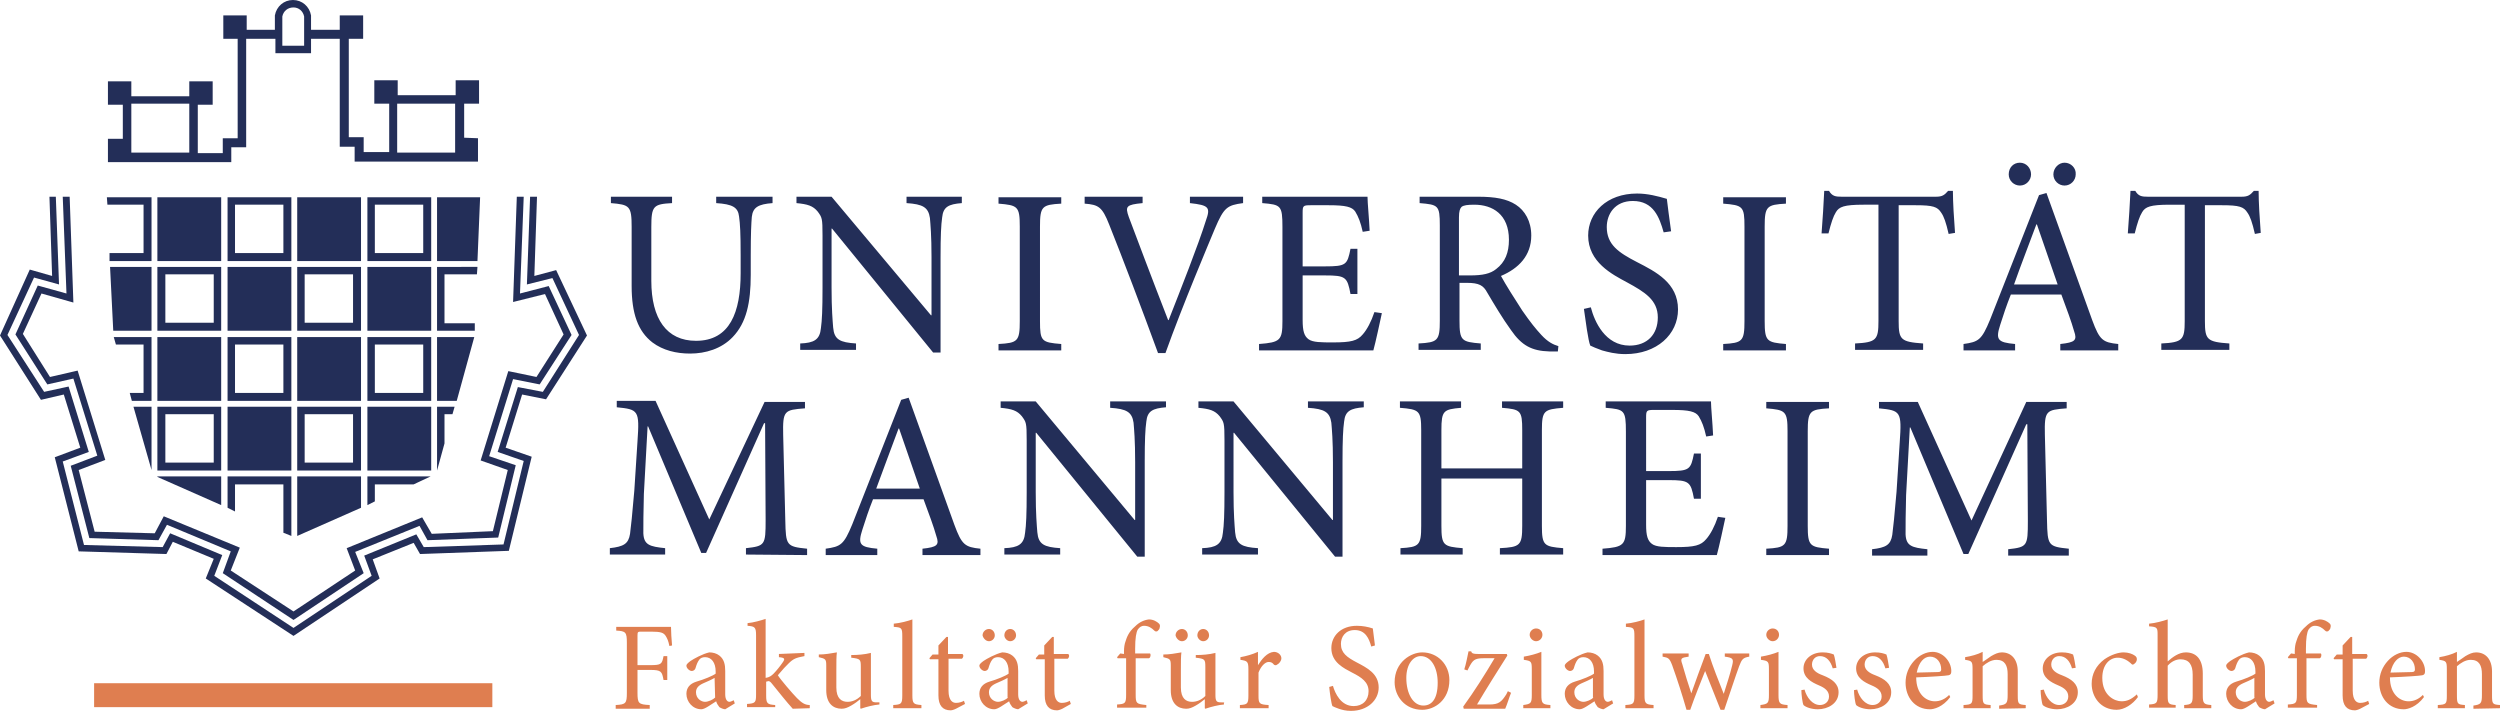 <svg version="1.1" id="Ebene_1" xmlns="http://www.w3.org/2000/svg" x="0" y="0" viewBox="0 0 470.2 133.7" xml:space="preserve"><style>.st0{fill:#232e58}.st1{fill:#df7e50}</style><path class="st0" fill="#232e58" d="M74.7 28.7v-9.2h10.9v9.2H74.7zM57.2 8.6h-4.1V3.1c.2-1 1-1.7 2.1-1.7 1 0 1.8.7 2 1.7v5.5zM24.7 28.7v-9.2h10.9v9.2H24.7zm62.6-2.8v-6.4h2.8v-4.4h-4.4v2.8H74.8v-2.8h-4.4v4.4h2.8v9.1h-4.8v-2.8h-2.8V7.3h2.7V2.9h-4.4v2.7h-5.4V2.9C58.2 1.2 56.8 0 55.1 0S52 1.2 51.7 2.9v2.7h-5.3V2.9H42v4.4h2.7V26h-2.8v2.8h-4.7v-9.1H40v-4.4h-4.4v2.8H24.7v-2.8h-4.4v4.4h2.8v6.4h-2.8v4.4h23.2v-2.8h2.8V7.3h5.5V10h6.7V7.3h5.4v20.3h2.8v2.8h23.2V26l-2.6-.1zm14.2 46.4l6-9.3-4.3-9.2-5.4 1.4.7-18.2h-1.3l-.7 19.8 6-1.5 3.5 7.6-5.1 8-5.3-1.1-5.2 16.8 5.1 1.8-2.8 11.5-11.5.5-1.8-3.1-14.2 5.8 1.6 4.2-11.6 7.7-11.8-7.7 1.7-4.3-14.3-5.9-1.7 3.2-11.3-.3-3-11.6 5-1.9-5.2-16.8-5.2 1.2-5.1-8.1 3.5-7.6 6 1.7-.7-19.9h-1.3l.7 18.2-5.4-1.5-4.2 9.2 6 9.4 4.9-1.1 4.5 14.5-5 1.9 3.5 13.6 13 .4 1.6-2.9 12 5-1.5 4.1 13.3 8.8 13.2-8.8-1.6-4 12.1-4.9 1.5 2.7 13.3-.5L97 87.5l-5-1.7 4.5-14.5z"/><path class="st0" fill="#232e58" d="M99.7 37l-.6 16.5 4.8-1.2 5 10.7-6.8 10.7-4.7-.9L93.6 85l4.9 1.7-3.8 15.7-15 .5-1.4-2.4-9.8 4 1.4 3.8-14.7 9.8-14.9-9.8 1.5-3.9-9.8-4.1-1.4 2.6-14.8-.4-4-15.7 4.9-1.8-3.8-12.3-4.6 1L1.4 63l5-10.8 4.7 1.3-.6-16.5H9.3l.5 14.9-4.2-1.2L0 63.1l7.7 12.1 4.3-1 3.1 10-4.8 1.8 4.5 17.7 16.5.5 1.2-2.3 7.7 3.2-1.5 3.7 16.5 10.8 16.2-10.8-1.3-3.6 7.7-3.1 1.2 2.1 16.7-.6 4.3-17.7-4.9-1.7 3.1-10 4.5.9 7.7-12-5.8-12.3-4.1 1.1.5-14.9z"/><path class="st0" fill="#232e58" d="M20.7 50.2l.6 12h7.2v-12zm8.9 12h12v-12h-12v12zm1.5-10.6h9.1v9.1h-9.1v-9.1zm51.1-1.4v12h7.1v-1.4h-5.7v-9.2h6.1l.1-1.4zM25.1 76.5l3.4 11.9V76.5zm17.7 0h12v12h-12zm26.3 0h12v12h-12zm-39.5 12h12v-12h-12v12zm1.5-10.6h9.1V87h-9.1v-9.1zm51.1-1.4v12l1.4-5.1v-5.5h1.5l.4-1.4zm-26.3 12h12v-12h-12v12zm1.4-10.6h9.1V87h-9.1v-9.1zM29.6 63.4h12v12h-12zm52.6 0v12h3.7l3.3-12zm-60.8 0l.4 1.4H27v9.1h-2.6l.4 1.5h3.7v-12zm8.2-26.3h12v12h-12zm52.6 0v12h7.6l.5-12zM42.8 50.2h12v12h-12zm26.3 0h12v12h-12zm-13.2 12h12v-12h-12v12zm1.4-10.6h9.1v9.1h-9.1v-9.1zm-1.4 11.8h12v12h-12zm-13.1 12h12v-12h-12v12zm1.4-10.6h9.1v9.1h-9.1v-9.1zm24.9 10.6h12v-12h-12v12zm1.4-10.6h9.1v9.1h-9.1v-9.1zM55.9 37.1h12v12h-12zm-13.1 12h12v-12h-12v12zm1.4-10.6h9.1v9.1h-9.1v-9.1zm24.9 10.6h12v-12h-12v12zm1.4-10.6h9.1v9.1h-9.1v-9.1zm-50.4-1.4l.1 1.4H27v9.1h-6.4v1.5h7.9v-12zm9.5 52.5v.1l12 5.3v-5.4zm26.3 0v11.2l12-5.3v-5.9zm-13.1 0v5.9l1.4.7v-5.1h9.1v9.1l1.5.6V89.6zm26.3 0V95l1.4-.7v-3.2h7.3l3.2-1.5z"/><path class="st1" fill="#DF7E50" d="M470.2 133.2v-.6c-1.4-.1-1.5-.2-1.5-1.8v-4.5c0-2.3-1.2-3.6-3-3.6-.7 0-1.3.3-2 .7-.6.4-1.1.8-1.6 1.1v-1.9c-1 .5-2.1.8-3.3 1v.5c1.3.2 1.4.3 1.4 1.8v4.9c0 1.6-.1 1.7-1.7 1.8v.6h5.1v-.6c-1.4-.1-1.5-.2-1.5-1.8v-5.5c.7-.6 1.6-1.2 2.6-1.2 1.6 0 2.1 1.1 2.1 2.7v3.9c0 1.6-.2 1.8-1.6 2v.6l5-.1zm-18.1-9.7c1.3 0 2.1 1.1 2.1 2.4 0 .3-.1.5-.6.5-1.4 0-2.7.1-4 .1.4-2 1.5-3 2.5-3m3.6 7.2c-.8.8-1.7 1.2-2.7 1.2-1.6 0-3.5-1.3-3.5-4.5 2.8-.1 5.7-.3 6.1-.4.4-.1.5-.3.5-.8 0-1.8-1.6-3.6-3.5-3.6-1.2 0-2.5.6-3.5 1.7s-1.6 2.5-1.6 4.1c0 2.7 1.7 5 4.6 5 .7 0 2.4-.4 3.8-2.3l-.2-.4zm-10.1 1.7l-.2-.6c-.3.2-.9.4-1.5.4s-1.4-.4-1.4-2.3v-6h2.5c.3-.2.4-.7.1-.9h-2.7v-3.2h-.3l-1.5 1.6v1.7h-1.1l-.6.7.1.2h1.6v6.8c0 1.9.8 2.8 2.3 2.8.2 0 .6-.1 1-.3l1.7-.9zm-14.7-9.5l-.6.7.1.2h1.6v6.9c0 1.6-.2 1.7-1.7 1.8v.6h5.5v-.5c-1.9-.2-2-.3-2-2v-6.8h2.5c.3-.1.4-.7.2-.9h-2.8v-.9c0-2 .2-3.1.5-3.6.3-.4.6-.7 1.2-.7.8 0 1.4.4 1.9.9.2.2.4.2.6.1.2-.2.4-.4.4-.6.1-.3.1-.6-.1-.8-.4-.4-1.1-.8-1.9-.8-.9.1-1.8.5-2.6 1.3-1.3 1.1-1.6 2.2-1.8 2.8-.2.5-.3 1.2-.3 1.9v.5l-.7-.1zm-6.8 8.3c-.4.4-1.3.8-1.9.8-.7 0-1.7-.6-1.7-1.8 0-.8.5-1.3 1.4-1.7.5-.2 1.6-.7 2.1-1v3.7h.1zm3.7 1.1l-.2-.6c-.2.1-.6.3-.8.3-.4 0-.8-.4-.8-1.4v-4.4c0-1.2-.2-2.2-1.1-2.9-.5-.4-1.2-.6-1.9-.6-1.3.3-2.9 1.2-3.5 1.6-.4.3-.8.6-.8.9 0 .5.6 1 1 1 .3 0 .6-.2.7-.5.2-.7.4-1.2.7-1.6.2-.3.6-.5 1.1-.5 1.2 0 2 1 2 2.7v.4c-.5.4-2.2 1.1-3.6 1.5-1.3.4-1.9 1.2-1.9 2.3 0 1.5 1.2 2.9 2.8 2.9.7 0 1.8-.9 2.8-1.5.1.4.3.7.6 1.1.3.2.8.4 1.1.4l1.8-1.1zm-11.9.9v-.6c-1.4-.1-1.6-.3-1.6-1.8v-4.1c0-2.8-1.3-4-3.2-4-1.3 0-2.5.9-3.4 1.7v-7.9c-.9.3-2.3.7-3.5.8v.5c1.6.1 1.6.3 1.6 1.7v11.2c0 1.6-.2 1.7-1.6 1.8v.6h5v-.5c-1.4-.1-1.5-.3-1.5-1.8v-5.6c.7-.8 1.6-1.2 2.4-1.2 1.6 0 2.3 1 2.3 2.9v3.9c0 1.5-.2 1.7-1.6 1.8v.6h5.1zm-14-2.6c-1.1 1-1.9 1.3-2.9 1.3-1.3 0-3.6-1.1-3.6-4.4 0-2.5 1.4-3.8 2.9-3.8.8 0 1.6.3 2.4 1 .2.2.3.3.4.3.3 0 .8-.5.8-1 0-.3-.1-.5-.4-.7-.4-.3-1.2-.6-2.1-.6s-2.3.4-3.6 1.3c-1.6 1.2-2.4 2.8-2.4 4.6 0 2.5 1.7 4.9 4.7 4.9 1.4 0 3-1 4-2.4l-.2-.5zm-11.5-5c-.1-.6-.3-2-.5-2.5-.5-.2-1.1-.4-2.1-.4-2.2 0-3.6 1.4-3.6 3 0 1.8 1.5 2.6 2.9 3.2 1.2.5 1.9 1.1 1.9 2.1s-.8 1.6-1.7 1.6c-1.4 0-2.5-1.4-2.9-2.9l-.6.1c0 .8.2 2.4.4 2.8.4.4 1.5.8 2.7.8 1.9 0 3.9-1.1 3.9-3.2 0-1.6-1.2-2.5-3-3.2-1.1-.4-2-1-2-2 0-.9.6-1.6 1.5-1.6 1.2 0 2 .9 2.4 2.3l.7-.1zm-9.4 7.6v-.6c-1.4-.1-1.5-.2-1.5-1.8v-4.5c0-2.3-1.2-3.6-3-3.6-.7 0-1.3.3-2 .7-.6.4-1.1.8-1.6 1.1v-1.9c-1 .5-2.1.8-3.3 1v.5c1.3.2 1.4.3 1.4 1.8v4.9c0 1.6-.1 1.7-1.7 1.8v.6h5.1v-.6c-1.4-.1-1.5-.2-1.5-1.8v-5.5c.7-.6 1.6-1.2 2.6-1.2 1.6 0 2.1 1.1 2.1 2.7v3.9c0 1.6-.2 1.8-1.6 2v.6l5-.1zm-18-9.7c1.3 0 2.1 1.1 2.1 2.4 0 .3-.1.5-.6.5-1.4 0-2.7.1-4 .1.4-2 1.4-3 2.5-3m3.6 7.2c-.8.8-1.7 1.2-2.7 1.2-1.6 0-3.5-1.3-3.5-4.5 2.8-.1 5.7-.3 6.1-.4.4-.1.5-.3.5-.8 0-1.8-1.6-3.6-3.5-3.6-1.2 0-2.5.6-3.5 1.7s-1.6 2.5-1.6 4.1c0 2.7 1.7 5 4.6 5 .7 0 2.4-.4 3.8-2.3l-.2-.4zm-11.3-5.1c-.1-.6-.3-2-.5-2.5-.5-.2-1.1-.4-2.1-.4-2.2 0-3.6 1.4-3.6 3 0 1.8 1.5 2.6 2.9 3.2 1.2.5 1.9 1.1 1.9 2.1s-.8 1.6-1.7 1.6c-1.4 0-2.5-1.4-2.9-2.9l-.6.1c0 .8.2 2.4.4 2.8.4.4 1.5.8 2.7.8 1.9 0 3.9-1.1 3.9-3.2 0-1.6-1.2-2.5-3-3.2-1.1-.4-2-1-2-2 0-.9.6-1.6 1.5-1.6 1.2 0 2 .9 2.4 2.3l.7-.1zm-9.9 0c-.1-.6-.3-2-.5-2.5-.5-.2-1.1-.4-2.1-.4-2.2 0-3.6 1.4-3.6 3 0 1.8 1.5 2.6 2.9 3.2 1.2.5 1.9 1.1 1.9 2.1s-.8 1.6-1.7 1.6c-1.4 0-2.5-1.4-2.9-2.9l-.6.1c0 .8.2 2.4.4 2.8.4.4 1.5.8 2.7.8 1.9 0 3.9-1.1 3.9-3.2 0-1.6-1.2-2.5-3-3.2-1.1-.4-2-1-2-2 0-.9.6-1.6 1.5-1.6 1.2 0 2 .9 2.4 2.3l.7-.1zm-9.2 7.6v-.6c-1.5-.1-1.7-.3-1.7-1.9v-8.1c-1 .4-2.1.7-3.3.9v.6c1.4.2 1.5.3 1.5 1.8v4.8c0 1.6-.2 1.7-1.6 1.9v.6h5.1zm-2.8-12.6c.7 0 1.2-.6 1.2-1.2 0-.7-.5-1.2-1.2-1.2-.6 0-1.2.5-1.2 1.2 0 .6.6 1.2 1.2 1.2m-4.7 2.3h-4.3v.6c1.5.2 1.7.4 1.4 1.6-.4 1.7-1.1 3.8-1.6 5.4-1-2.5-2-5-2.8-7.5h-.6c-1 2.7-1.9 5.1-2.7 7.4-.6-1.8-1.2-3.7-1.7-5.5-.4-1.1-.2-1.2 1.2-1.4v-.6h-4.9v.6c1.1.2 1.3.3 1.8 1.6 1 2.8 1.9 5.6 2.7 8.4h.7c.9-2.6 1.9-5 2.8-7.3 1 2.5 1.9 4.8 2.9 7.3h.7c1.1-3.2 2.1-6.3 2.8-8.2.5-1.3.7-1.6 1.9-1.8v-.6h-.3zM311 133.2v-.6c-1.5-.1-1.7-.3-1.7-1.8v-14.3c-.8.3-2.3.7-3.5.8v.6c1.5.1 1.6.2 1.6 1.8v11.1c0 1.6-.2 1.7-1.7 1.8v.6h5.3zm-11.3-2c-.4.4-1.3.8-1.9.8-.7 0-1.7-.6-1.7-1.8 0-.8.5-1.3 1.4-1.7.5-.2 1.6-.7 2.1-1v3.7h.1zm3.7 1.1l-.2-.6c-.2.1-.6.3-.8.3-.4 0-.8-.4-.8-1.4v-4.4c0-1.2-.2-2.2-1.1-2.9-.5-.4-1.2-.6-1.9-.6-1.3.3-2.9 1.2-3.5 1.6-.4.3-.8.6-.8.9 0 .5.6 1 1 1 .3 0 .6-.2.7-.5.2-.7.4-1.2.7-1.6.2-.3.6-.5 1.1-.5 1.2 0 2 1 2 2.7v.4c-.5.4-2.2 1.1-3.6 1.5-1.3.4-1.9 1.2-1.9 2.3 0 1.5 1.2 2.9 2.8 2.9.7 0 1.8-.9 2.8-1.5.1.4.3.7.6 1.1.3.2.8.4 1.1.4l1.8-1.1zm-11.8.9v-.6c-1.5-.1-1.7-.3-1.7-1.9v-8.1c-1 .4-2.1.7-3.3.9v.6c1.4.2 1.5.3 1.5 1.8v4.8c0 1.6-.2 1.7-1.6 1.9v.6h5.1zm-2.7-12.6c.7 0 1.2-.6 1.2-1.2 0-.7-.5-1.2-1.2-1.2-.6 0-1.2.5-1.2 1.2 0 .6.6 1.2 1.2 1.2m-5.3 9.4l-.3.6c-.9 1.4-1.4 1.9-3.2 1.9h-2.3c1.9-3.2 3.8-6.2 5.7-9.2l-.1-.3H278c-.9 0-1.2-.1-1.3-.5h-.5c-.2 1-.5 2.5-.8 3.4l.6.2.3-.6c.7-1.3 1-1.7 2.7-1.7h2.1c-1.9 3.2-3.8 6.2-5.9 9.1l.1.4h7.8c.4-.9.7-2 1.1-3l-.6-.3zm-16.4-6.6c2 0 3.2 2.2 3.2 5 0 3.2-1.2 4.3-2.7 4.3-1.9 0-3.2-2.2-3.2-5.2 0-2.6 1.3-4.1 2.7-4.1m.3-.7c-2.1 0-5.2 1.8-5.2 5.6 0 2.6 1.9 5.2 5.2 5.2 2.3 0 5.1-1.8 5.1-5.6 0-2.9-2.2-5.2-5.1-5.2m-8.9-1.3c-.2-1.5-.3-2.4-.4-3.2-.9-.3-1.9-.5-3-.5-3 0-4.8 1.9-4.8 4.2 0 2.7 2.4 3.8 3.9 4.6 1.8.9 3.1 1.8 3.1 3.5s-1.1 2.8-2.8 2.8c-2.4 0-3.5-2.4-3.9-3.8l-.7.2c.1 1.1.4 3.2.6 3.6.2.1.6.3 1.2.5s1.3.4 2.3.4c3.1 0 5.2-2 5.2-4.4 0-2.6-2.2-3.7-4.1-4.7s-3-1.8-3-3.5c0-1.3.8-2.6 2.6-2.6 2 0 2.7 1.6 3.1 3.1l.7-.2zm-22 3.7v-2.5c-1.1.5-2.2.8-3.3 1v.5c1.3.2 1.5.3 1.5 1.8v4.9c0 1.6-.2 1.7-1.6 1.8v.6h5.4v-.6c-1.8-.1-1.9-.3-1.9-1.8v-4.3c.5-1.3 1.3-2 1.9-2 .4 0 .7.1 1 .5.1.1.4.2.6 0 .4-.2.8-.7.8-1.2 0-.6-.6-1.2-1.4-1.2-1.3.1-2.3 1.4-3 2.5zm-10.3-4.5c.6 0 1.1-.5 1.1-1.1 0-.7-.5-1.2-1.1-1.2s-1.1.5-1.1 1.2c0 .5.5 1.1 1.1 1.1m-4 0c.6 0 1.1-.5 1.1-1.1 0-.7-.5-1.2-1.1-1.2s-1.2.5-1.2 1.2c.1.5.6 1.1 1.2 1.1m8.1 11.5h-.7c-.9 0-1.1-.2-1.1-1.4v-7.9c-1.2.3-2.5.4-3.7.4v.5c1.7.2 1.8.3 1.8 1.7v5.5c-.8.8-1.7 1.1-2.5 1.1-1.1 0-2.1-.6-2.1-2.7v-3.2c0-1.6 0-2.7.1-3.4-1.1.2-2.3.4-3.4.4v.5c1.3.3 1.4.4 1.4 1.6v4.6c0 2.5 1.3 3.5 2.9 3.5.6 0 1.1-.2 1.8-.6.7-.4 1.2-.8 1.7-1.2v1.7l.1.1c1.2-.4 2.4-.7 3.5-.8v-.4h.2zm-19.7-9.2l-.6.7.1.2h1.6v6.9c0 1.6-.2 1.7-1.7 1.8v.6h5.5v-.5c-1.9-.2-2-.3-2-2v-6.8h2.5c.3-.1.4-.7.2-.9h-2.8v-.9c0-2 .2-3.1.5-3.6.3-.4.6-.7 1.2-.7.8 0 1.4.4 1.9.9.2.2.4.2.6.1.2-.2.4-.4.4-.6.1-.3.1-.6-.1-.8-.4-.4-1.1-.8-1.9-.8-.9.1-1.8.5-2.6 1.3-1.3 1.1-1.6 2.2-1.8 2.8-.2.5-.3 1.2-.3 1.9v.5l-.7-.1zm-9.3 9.5l-.2-.6c-.3.2-.9.4-1.5.4s-1.4-.4-1.4-2.3v-6h2.5c.3-.2.4-.7.1-.9h-2.7v-3.2h-.3l-1.5 1.6v1.7h-1l-.6.7.1.2h1.6v6.8c0 1.9.8 2.8 2.3 2.8.2 0 .6-.1 1-.3l1.6-.9zM190 120.6c.6 0 1.1-.5 1.1-1.1 0-.7-.5-1.2-1.1-1.2s-1.1.5-1.1 1.2c0 .5.5 1.1 1.1 1.1m-4 0c.6 0 1.1-.5 1.1-1.1 0-.7-.5-1.2-1.1-1.2s-1.2.5-1.2 1.2c.1.5.6 1.1 1.2 1.1m3.6 10.6c-.4.4-1.3.8-1.9.8-.7 0-1.7-.6-1.7-1.8 0-.8.5-1.3 1.4-1.7.5-.2 1.6-.7 2.1-1v3.7h.1zm3.7 1.1l-.2-.6c-.2.1-.6.3-.8.3-.4 0-.8-.4-.8-1.4v-4.4c0-1.2-.2-2.2-1.1-2.9-.5-.4-1.2-.6-1.9-.6-1.3.3-2.9 1.2-3.5 1.6-.4.3-.8.6-.8.9 0 .5.6 1 1 1 .3 0 .6-.2.7-.5.2-.7.4-1.2.7-1.6.2-.3.6-.5 1.1-.5 1.2 0 2 1 2 2.7v.4c-.5.4-2.2 1.1-3.6 1.5-1.3.4-1.9 1.2-1.9 2.3 0 1.5 1.2 2.9 2.8 2.9.7 0 1.8-.9 2.8-1.5.1.4.3.7.6 1.1.3.2.8.4 1.1.4l1.8-1.1zm-11.8.1l-.2-.6c-.3.2-.9.4-1.5.4s-1.4-.4-1.4-2.3v-6h2.5c.3-.2.4-.7.1-.9h-2.7v-3.2h-.3l-1.5 1.6v1.7h-1.1l-.6.7.1.2h1.6v6.8c0 1.9.8 2.8 2.3 2.8.2 0 .6-.1 1-.3l1.7-.9zm-8.2.8v-.6c-1.5-.1-1.7-.3-1.7-1.8v-14.3c-.8.3-2.3.7-3.5.8v.6c1.5.1 1.6.2 1.6 1.8v11.1c0 1.6-.2 1.7-1.7 1.8v.6h5.3zm-7.7-1.1h-.7c-.9 0-1.1-.2-1.1-1.4v-7.9c-1.2.3-2.5.4-3.7.4v.5c1.7.2 1.8.3 1.8 1.7v5.5c-.8.8-1.7 1.1-2.5 1.1-1.1 0-2.1-.6-2.1-2.7v-3.2c0-1.6 0-2.7.1-3.4-1.1.2-2.3.4-3.4.4v.5c1.3.3 1.4.4 1.4 1.6v4.6c0 2.5 1.3 3.5 2.9 3.5.6 0 1.1-.2 1.8-.6.7-.4 1.2-.8 1.7-1.2v1.7l.1.1c1.2-.4 2.4-.7 3.5-.8v-.4h.2zm-13.3 1.1v-.6c-.9 0-1.5-.4-2.4-1.3-.8-.8-3.2-3.6-3.6-4.3 1-1.2 1.4-1.6 2-2.2.9-.9 1.4-1.1 3-1.4v-.6l-4.8.2v.6c1.1.1 1.2.3.7 1-.4.6-1.2 1.6-1.7 2.1-.4.4-.8.7-1.5.8v-11.1c-.9.3-2.3.7-3.4.8v.5c1.4.1 1.6.3 1.6 1.8v11.1c0 1.5-.1 1.7-1.7 1.8v.6h5.3v-.4c-1.5-.1-1.7-.3-1.7-1.8v-2.6c.2 0 .3-.1.4-.1.2 0 .4.1.7.5 1.3 1.6 2.8 3.5 3.9 4.7l3.2-.1zm-17.8-2c-.4.4-1.3.8-1.9.8-.7 0-1.7-.6-1.7-1.8 0-.8.5-1.3 1.4-1.7.5-.2 1.6-.7 2.1-1l.1 3.7zm3.7 1.1l-.2-.6c-.2.1-.6.3-.8.3-.4 0-.8-.4-.8-1.4v-4.4c0-1.2-.2-2.2-1.1-2.9-.5-.4-1.2-.6-1.9-.6-1.3.3-2.9 1.2-3.5 1.6-.4.3-.8.6-.8.9 0 .5.6 1 1 1 .3 0 .6-.2.7-.5.2-.7.4-1.2.7-1.6.2-.3.6-.5 1.1-.5 1.2 0 2 1 2 2.7v.4c-.5.4-2.2 1.1-3.6 1.5-1.3.4-1.9 1.2-1.9 2.3 0 1.5 1.2 2.9 2.8 2.9.7 0 1.8-.9 2.8-1.5.1.4.3.7.6 1.1.3.2.8.4 1.1.4l1.8-1.1zm-11.8-10.9c-.1-1.1-.2-2.6-.2-3.5h-10.3v.7c1.8.1 2 .3 2 2.3v9.4c0 2-.2 2.2-2.1 2.3v.7h6.4v-.7c-2.1-.1-2.3-.3-2.3-2.3V126h2.4c2.1 0 2.2.3 2.5 1.9h.7v-4.5h-.7c-.3 1.5-.4 1.7-2.5 1.7h-2.4v-5.6c0-.7.1-.7.8-.7h1.8c1.8 0 2.3.2 2.7.8.3.5.5.9.7 1.9l.5-.1z"/><path class="st0" fill="#232e58" d="M389.1 104.4v-1.2c-3.9-.4-4-.6-4.1-5.3l-.4-16.1c-.1-4.6.2-4.7 4.1-5v-1.2h-7.6l-10.3 22.3-10.1-22.3h-7.3v1.2c4.1.4 4.3.6 3.9 6.4l-.6 9.3c-.4 4.6-.6 6.6-.8 8.1-.3 1.9-1.2 2.4-3.8 2.7v1.2h10.4v-1.2c-2.9-.3-4-.6-4.1-2.8 0-1.8 0-3.7.1-7.4l.7-12.7h.1l10 23.8h.9l10.9-24.4h.2l.1 18.2c0 4.7-.1 4.9-3.7 5.3v1.2h11.4v-.1zm-45.1 0v-1.2c-3.6-.3-4-.5-4-4.3V81.1c0-3.8.4-4.1 4-4.3v-1.2h-11.8v1.2c3.6.3 4 .5 4 4.3v17.8c0 3.8-.4 4.1-4 4.3v1.2H344zm-20.9-7.2c-.6 1.8-1.4 3.3-2.2 4.2-1 1.2-2.2 1.5-5.6 1.5-2.2 0-3.8 0-4.6-.6-.8-.6-1.1-1.5-1.1-3.6v-8.4h4.2c3.9 0 4.2.3 4.8 3.5h1.3v-8.5h-1.3c-.6 3-.8 3.3-4.8 3.3h-4.2V78.5c0-1.3.1-1.4 1.5-1.4h3.4c3.2 0 4.4.3 5 1.2.6 1 1 2 1.4 3.8l1.3-.2c-.1-2.3-.4-5.3-.4-6.4H302v1.2c3.5.3 3.8.4 3.8 4.5v17.7c0 3.6-.4 4-4.4 4.3v1.2h21.5c.4-1.4 1.3-5.6 1.6-7l-1.4-.2zm-29-21.7h-11.6v1.2c3.5.3 3.8.5 3.8 4.2v7.2h-15.2v-7.2c0-3.7.4-3.9 3.7-4.2v-1.2h-11.5v1.2c3.6.3 4 .5 4 4.2v18c0 3.7-.4 4-3.9 4.2v1.2h11.7v-1.2c-3.6-.3-4-.5-4-4.2V90h15.2v8.9c0 3.7-.4 4-4.2 4.2v1.2H294v-1.2c-3.6-.3-4-.5-4-4.2v-18c0-3.7.4-3.9 4-4.2v-1.2h.1zm-37.6 0H246v1.2c3.1.2 4.1.8 4.4 2.8.1 1.2.3 3.3.3 7.4v10.9h-.1L232 75.5h-6.6v1.2c2.1.2 3.1.5 4 1.6.8 1.1.9 1.2.9 4.5v9.8c0 4.1-.1 6.2-.3 7.6-.2 2.2-1.3 2.8-3.9 2.9v1.2h10.5v-1.2c-3-.2-4.1-.7-4.3-3-.1-1.3-.3-3.4-.3-7.5V81.4h.1l19 23.3h1.4V86.8c0-4.1.1-6.1.3-7.5.2-2 1.2-2.5 3.7-2.7v-1.1zm-37.2 0h-10.5v1.2c3.1.2 4.1.8 4.4 2.8.1 1.2.3 3.3.3 7.4v10.9h-.1l-18.6-22.3h-6.6v1.2c2.1.2 3.1.5 4 1.6.8 1.1.9 1.2.9 4.5v9.8c0 4.1-.1 6.2-.3 7.6-.2 2.2-1.3 2.8-3.9 2.9v1.2h10.5v-1.2c-3-.2-4.1-.7-4.3-3-.1-1.3-.3-3.4-.3-7.5V81.4h.1l19 23.3h1.4V86.8c0-4.1.1-6.1.3-7.5.2-2 1.2-2.5 3.7-2.7v-1.1zM173 91.9h-8.2c1.3-3.6 2.8-7.5 4.2-11.3h.1l3.9 11.3zm11.4 12.5v-1.2c-2.9-.3-3.5-.7-4.9-4.5-2.8-7.7-5.8-16.2-8.6-23.9l-1.4.4-9.2 23.4c-1.6 3.9-2.2 4.2-5 4.6v1.2h9.7v-1.2c-3.3-.3-3.7-.8-2.8-3.6.6-1.9 1.2-3.7 2-5.7h9.5c1 2.7 1.9 5.1 2.4 6.9.6 1.7.2 2.1-2.6 2.4v1.2h10.9zm-32.6 0v-1.2c-3.9-.4-4-.6-4.1-5.3l-.4-16.1c-.1-4.6.2-4.7 4.1-5v-1.2h-7.6l-10.4 22.1-10.1-22.3H116v1.2c4.1.4 4.3.6 3.9 6.4l-.6 9.3c-.4 4.6-.6 6.6-.8 8.1-.3 1.9-1.2 2.4-3.8 2.7v1.2h10.4v-1.2c-2.9-.3-4-.6-4.1-2.8 0-1.8 0-3.7.1-7.4l.7-12.7h.1l10 23.8h.9l10.9-24.4h.2l.1 18.2c0 4.7-.1 4.9-3.7 5.3v1.2l11.5.1zm273.4-60.6c-.2-2.6-.4-5.8-.4-7.9h-.9c-.7.8-1.1 1.1-2.3 1.1H404c-1.2 0-1.8-.1-2.4-1.1h-.9c-.1 2.4-.3 5.3-.5 8h1.3c.5-2 .9-3.2 1.4-4 .6-1 1.5-1.4 5.2-1.4h2.8v21.9c0 3.5-.4 4-4.4 4.2v1.2h12.8v-1.2c-4.2-.3-4.6-.7-4.6-4.2V38.6h3.2c3.3 0 4.1.3 4.8 1.4.5.7.9 1.8 1.4 4l1.1-.2zm-45.3-13.2c-1.2 0-2.1.9-2.1 2.2 0 1.2 1 2.1 2.1 2.1 1.2 0 2.1-1 2.1-2.1 0-1.2-.9-2.2-2.1-2.2m8.4 0c-1.1 0-2.1 1-2.1 2.2s1 2.1 2.1 2.1c1.2 0 2.1-1 2.1-2.1.1-1.2-.9-2.2-2.1-2.2M387 53.5h-8.2c1.3-3.7 2.8-7.5 4.2-11.3h.1l3.9 11.3zm11.4 12.4v-1.2c-2.9-.3-3.5-.7-4.9-4.5-2.8-7.7-5.8-16.2-8.6-23.9l-1.4.4-9.2 23.4c-1.6 3.9-2.2 4.2-5 4.6v1.2h9.7v-1.2c-3.3-.3-3.7-.8-2.8-3.6.6-1.9 1.2-3.7 2-5.7h9.5c1 2.7 1.9 5.1 2.4 6.9.6 1.7.2 2.1-2.6 2.4v1.2h10.9zm-30.7-22.1c-.2-2.6-.4-5.8-.4-7.9h-.9c-.7.8-1.1 1.1-2.3 1.1h-17.7c-1.2 0-1.8-.1-2.4-1.1h-.9c-.1 2.4-.3 5.3-.5 8h1.3c.5-2 .9-3.2 1.4-4 .6-1 1.5-1.4 5.2-1.4h2.8v21.9c0 3.5-.4 4-4.4 4.2v1.2h12.8v-1.2c-4.2-.3-4.6-.7-4.6-4.2V38.6h3.2c3.3 0 4.1.3 4.8 1.4.5.7.9 1.8 1.4 4l1.2-.2zm-31.8 22.1v-1.2c-3.6-.3-4-.5-4-4.3V42.6c0-3.8.4-4.1 4-4.3v-1.2h-11.8v1.2c3.7.3 4 .5 4 4.3v17.8c0 3.8-.4 4.1-4 4.3v1.2h11.8zm-21.6-22.4c-.4-2.8-.6-4.5-.8-6.1-1.7-.5-3.6-1-5.6-1-5.7 0-9.2 3.6-9.2 7.9 0 5 4.5 7.3 7.3 8.8 3.3 1.8 5.8 3.3 5.8 6.6 0 3.2-2 5.3-5.3 5.3-4.6 0-6.6-4.5-7.3-7.2l-1.3.3c.3 2.1.8 6 1.2 6.9.4.2 1.1.5 2.2.9 1.1.3 2.5.7 4.4.7 5.9 0 9.9-3.7 9.9-8.4 0-5-4.2-7.1-7.7-8.9s-5.7-3.3-5.7-6.6c0-2.4 1.5-4.9 4.9-4.9 3.9 0 5 3.1 5.8 5.9l1.4-.2zm-39.9 8.3V40.9c0-1.2.2-1.7.5-2 .4-.3 1.1-.4 2.4-.4 3.4 0 6.5 1.8 6.5 6.6 0 2.4-.7 4.2-2.4 5.5-1.1.9-2.6 1.2-4.9 1.2h-2.1zm18.7 13.3c-1-.3-2-.8-3.2-2.1-1.1-1.2-2-2.3-3.6-4.6-1.3-2-3.2-5-4-6.5 3.3-1.4 5.7-3.8 5.7-7.6 0-2.7-1.2-4.7-2.9-5.8-1.7-1.1-3.9-1.5-7.1-1.5h-11v1.2c3.5.3 3.8.4 3.8 4.2v17.9c0 3.8-.4 4.1-4 4.3v1.2h11.7v-1.2c-3.6-.3-4-.5-4-4.3v-7.1h1.4c2.3 0 3.1.5 3.8 1.8 1.3 2.2 2.9 4.9 4.5 7.1 2 2.9 3.9 3.9 7.2 4h1.6l.1-1zm-34.6-6.4c-.6 1.8-1.4 3.3-2.2 4.2-1 1.2-2.2 1.5-5.6 1.5-2.2 0-3.8 0-4.6-.6-.8-.6-1.1-1.5-1.1-3.6v-8.4h4.2c3.9 0 4.2.3 4.8 3.5h1.3v-8.5H254c-.6 3-.8 3.3-4.8 3.3H245V40c0-1.3.1-1.4 1.5-1.4h3.4c3.2 0 4.4.3 5 1.2.6 1 1 2 1.4 3.8l1.3-.2c-.1-2.3-.4-5.3-.4-6.4h-19.8v1.2c3.5.3 3.8.4 3.8 4.5v17.7c0 3.6-.4 4-4.4 4.3v1.2h21.5c.4-1.4 1.3-5.6 1.6-7l-1.4-.2zM233.8 37h-10v1.2c3.6.4 3.9.8 3 3.3-1.4 4.5-4.8 13.1-7 18.7h-.1c-3-7.7-6.2-16.2-7.4-19.4-.7-2-.5-2.3 2.6-2.6V37H204v1.3c2.6.2 3.3.6 4.6 3.9 2.6 6.5 6.2 16 9.2 24.2h1.4c3.3-9.2 8.1-20.5 9.3-23.4 1.7-4 2.3-4.4 5.3-4.8V37zm-34.2 28.9v-1.2c-3.7-.3-4-.5-4-4.3V42.6c0-3.8.4-4.1 4-4.3v-1.2h-11.8v1.2c3.6.3 4 .5 4 4.3v17.8c0 3.8-.4 4.1-4 4.3v1.2h11.8zM181 37h-10.5v1.2c3.1.2 4.1.8 4.4 2.8.1 1.2.3 3.3.3 7.4v10.9h-.1L156.4 37h-6.6v1.2c2.1.2 3.1.5 4 1.6.8 1.1.9 1.2.9 4.5v9.8c0 4.1-.1 6.2-.3 7.6-.2 2.2-1.3 2.8-3.9 2.9v1.2H161v-1.2c-3-.2-4.1-.7-4.3-3-.1-1.3-.3-3.4-.3-7.5V43h.1l19 23.3h1.4V48.4c0-4.1.1-6.1.3-7.5.2-2 1.2-2.5 3.7-2.7V37h.1zm-35.7 0h-10.6v1.2c3.1.2 4.1.8 4.3 2.5.2 1.4.3 3.2.3 7.3v3.4c0 7.3-2 12.7-8.4 12.7-5.5 0-8.4-4.1-8.4-11.3V42.7c0-4 .4-4.3 3.9-4.5V37h-11.5v1.2c3.5.3 3.9.5 3.9 4.5v11.1c0 5.2 1.2 8.5 3.9 10.6 2 1.5 4.5 2.1 7.1 2.1 2.9 0 5.9-.9 8-3.1 2.6-2.7 3.4-6.5 3.4-11.7V48c0-4.1.1-6 .2-7.2.2-1.8 1.2-2.4 3.9-2.6V37z"/><path class="st1" fill="#DF7E50" d="M17.7 128.5h74.9v4.5H17.7z"/></svg>